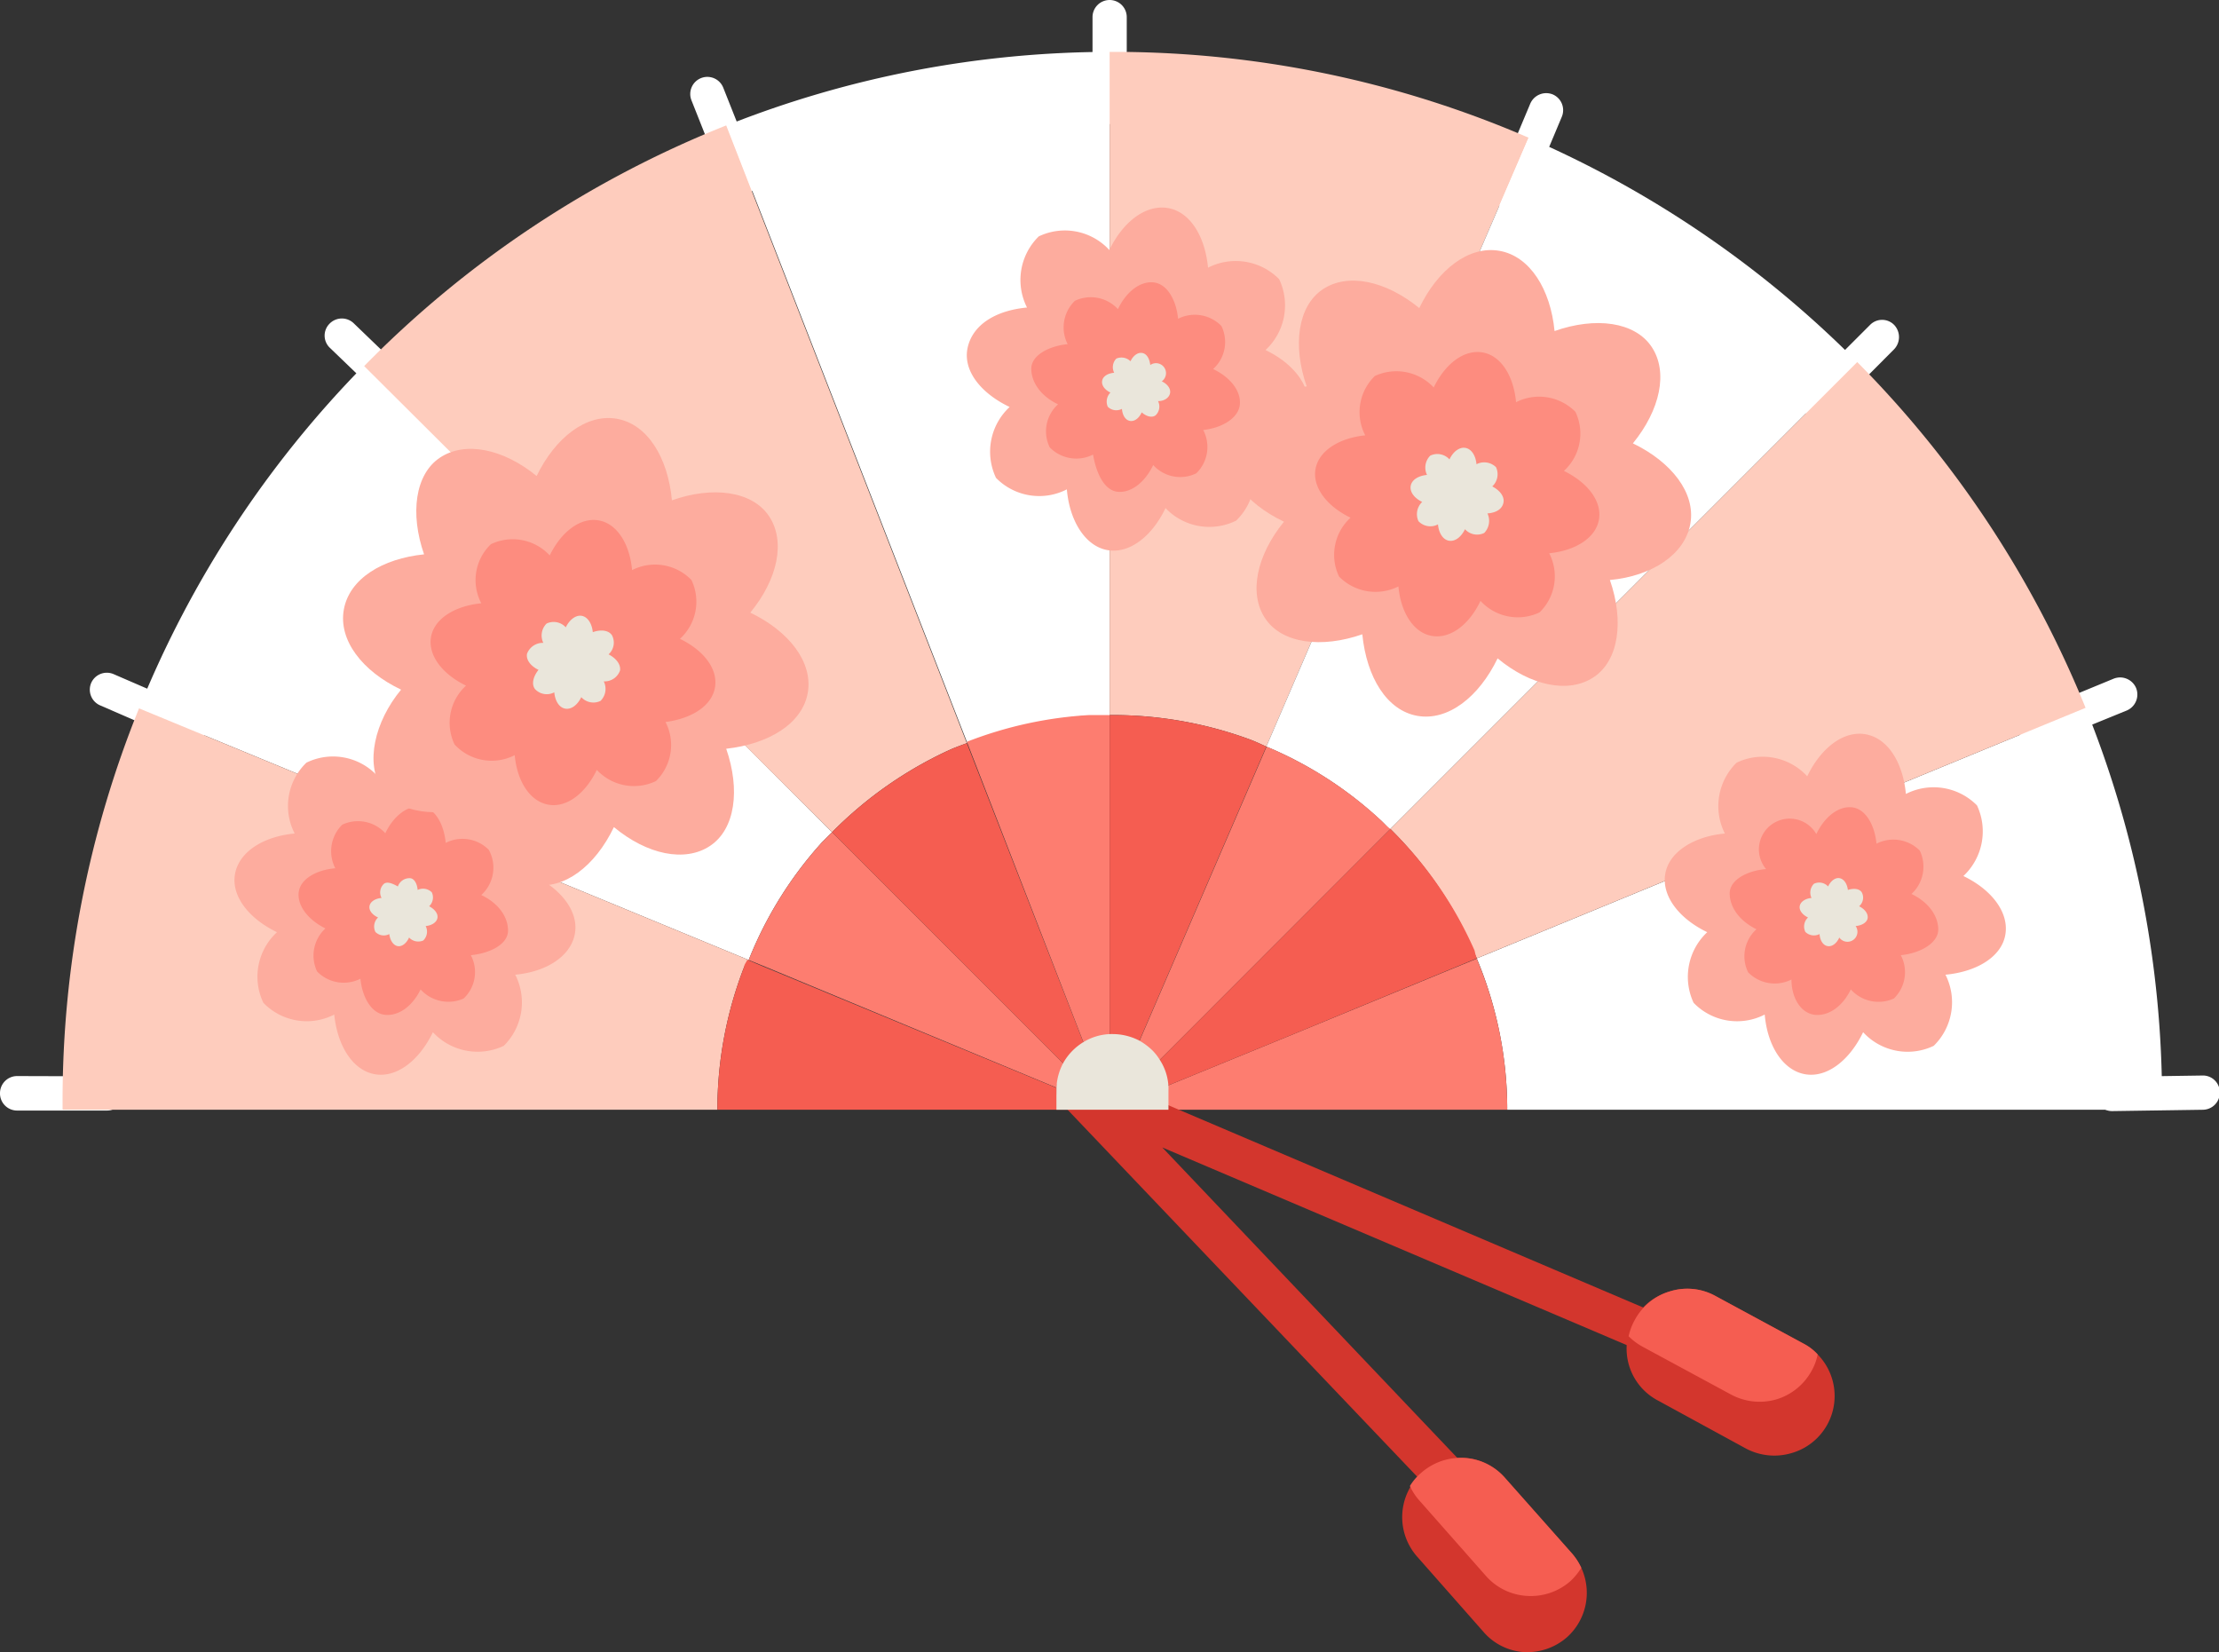 <svg xmlns="http://www.w3.org/2000/svg" viewBox="0 0 82.99 61.78"><rect x="0" y="0" width="82.99" height="61.78" fill="#333333" stroke="none"/><defs><style>.cls-1{isolation:isolate;}.cls-2{fill:#fff;}.cls-3{fill:#dc4437;}.cls-4{fill:#feccbd;}.cls-5{fill:#d3362d;}.cls-6{fill:#606060;}.cls-7{fill:#fd7d70;}.cls-8{fill:#f55d51;}.cls-9{fill:#eae6db;}.cls-10{mix-blend-mode:multiply;}.cls-11{fill:#fdac9e;}.cls-12{fill:#fd8c7f;}</style></defs><title>Asset 11</title><g class="cls-1"><g id="Layer_2" data-name="Layer 2"><g id="illustrations"><path class="cls-2" d="M42.14,4a.64.64,0,0,1-.64.64h0A.64.64,0,0,1,40.86,4V.64A.64.64,0,0,1,41.5,0h0a.64.64,0,0,1,.64.64Z"/><path class="cls-2" d="M68.45,15.46a.65.65,0,0,1-.91,0h0a.65.65,0,0,1,0-.91l2.4-2.4a.63.63,0,0,1,.9,0h0a.66.66,0,0,1,0,.91Z"/><path class="cls-2" d="M57.11,7.47a.65.65,0,0,1-.84.34h0A.64.64,0,0,1,55.92,7l1.31-3.12a.65.65,0,0,1,.84-.35h0a.64.64,0,0,1,.34.84Z"/><path class="cls-2" d="M76.4,27.85a.63.63,0,0,1-.83-.35h0a.63.63,0,0,1,.35-.83l3.13-1.29a.65.65,0,0,1,.84.35h0a.65.65,0,0,1-.35.84Z"/><path class="cls-2" d="M79,41.55a.63.63,0,0,1-.64-.63h0a.64.64,0,0,1,.63-.65l3.38-.05a.63.63,0,0,1,.65.63h0a.64.64,0,0,1-.62.65Z"/><path class="cls-2" d="M7.37,26.56a.64.64,0,0,1,.33.84h0a.64.64,0,0,1-.84.33L3.75,26.38a.64.64,0,0,1-.34-.84h0a.64.64,0,0,1,.84-.33Z"/><path class="cls-2" d="M28.3,6.43a.64.64,0,0,1-.36.83h0a.64.64,0,0,1-.83-.36L25.86,3.75a.64.64,0,0,1,.36-.83h0a.64.64,0,0,1,.83.36Z"/><path class="cls-2" d="M15.65,14.42a.63.63,0,0,1,0,.9h0a.64.64,0,0,1-.91,0L12.33,13a.63.63,0,0,1,0-.9h0a.64.64,0,0,1,.91,0Z"/><path class="cls-2" d="M4,40.25a.64.64,0,0,1,.64.64h0a.64.64,0,0,1-.64.64H.64A.64.64,0,0,1,0,40.88H0a.64.64,0,0,1,.64-.64Z"/><path class="cls-2" d="M30.74,31.5l.38-.38L13.64,13.64A39.3,39.3,0,0,0,5.2,26.49L28,35.9A14.63,14.63,0,0,1,30.74,31.5Z"/><polygon class="cls-3" points="41.5 41.5 41.5 41.5 41.5 41.5 41.5 41.5"/><path class="cls-4" d="M28,35.9,5.2,26.49h0a39.08,39.08,0,0,0-2.86,14.7c0,.1,0,.21,0,.31H26.83a14.78,14.78,0,0,1,1-5.34Z"/><polygon class="cls-5" points="41.5 41.5 41.5 41.5 41.5 41.5 41.5 41.5"/><path class="cls-4" d="M35.5,28.05c.22-.1.45-.18.66-.26l-9-23.1a39.37,39.37,0,0,0-13.54,9L31.12,31.12A14.93,14.93,0,0,1,35.5,28.05Z"/><polygon class="cls-3" points="41.5 41.5 41.5 41.5 41.5 41.5 41.5 41.5"/><path class="cls-2" d="M40.74,26.76l.76,0V1.94A38.91,38.91,0,0,0,27.18,4.69l9,23.1A14.91,14.91,0,0,1,40.74,26.76Z"/><path class="cls-4" d="M41.6,26.74a14.88,14.88,0,0,1,5.11.9c.22.08.43.18.65.28L57.17,5.15A39.06,39.06,0,0,0,41.6,1.94h-.1v24.8Z"/><path class="cls-2" d="M51.6,30.64c.14.12.25.25.38.38L69.46,13.54A39.3,39.3,0,0,0,57.17,5.15L47.36,27.92A14.43,14.43,0,0,1,51.6,30.64Z"/><path class="cls-2" d="M78,26.47l-22.11,9.1-.66.27a14.63,14.63,0,0,1,1.14,5.66H80.86c0-.1,0-.21,0-.31A39.11,39.11,0,0,0,78,26.47Z"/><path class="cls-4" d="M55.13,35.57c0,.09.07.18.1.27L78,26.47a39.34,39.34,0,0,0-8.54-12.93L52,31A14.72,14.72,0,0,1,55.13,35.57Z"/><polygon class="cls-6" points="55.23 35.84 55.23 35.84 48.38 38.67 55.23 35.84"/><path class="cls-7" d="M30.74,31.5A14.63,14.63,0,0,0,28,35.9l.64.26L41.5,41.5,31.12,31.12Z"/><path class="cls-8" d="M41.5,41.5H26.83a14.78,14.78,0,0,1,1-5.34c0-.09.08-.17.12-.27l.64.27,10.92,4.52Z"/><polygon class="cls-6" points="41.5 41.5 28.59 36.16 27.95 35.9 27.95 35.9 41.5 41.5 41.5 41.5 41.5 41.5"/><path class="cls-8" d="M36.16,27.79c-.21.08-.44.16-.66.26a14.93,14.93,0,0,0-4.38,3.07L41.5,41.5h0Z"/><rect class="cls-6" x="41.5" y="41.5" transform="translate(-15.96 29.53) rotate(-33.23)"/><path class="cls-7" d="M41.5,41.5V26.74l-.76,0a14.91,14.91,0,0,0-4.58,1L41.5,41.5Z"/><rect class="cls-6" x="41.5" y="41.5"/><path class="cls-8" d="M41.5,41.5l5.86-13.58c-.22-.1-.43-.2-.65-.28a14.88,14.88,0,0,0-5.11-.9h-.1V41.5Z"/><path class="cls-7" d="M52,31l-8.61,8.62L41.51,41.5h0l1.11-2.58,4.75-11a14.51,14.51,0,0,1,4.24,2.72C51.73,30.75,51.85,30.89,52,31Z"/><path class="cls-7" d="M56.37,41.5H41.51l2.18-.91,4.69-1.92,6.85-2.82A14.5,14.5,0,0,1,56.37,41.5Z"/><polygon class="cls-6" points="41.5 41.5 41.5 41.5 41.5 41.5 41.5 41.5"/><path class="cls-8" d="M55.23,35.84l-6.85,2.83-4.69,1.92-2.18.91,1.86-1.86L52,31a14.56,14.56,0,0,1,3.15,4.55C55.17,35.66,55.2,35.75,55.23,35.84Z"/><path class="cls-5" d="M54.78,56.74a.75.75,0,0,1-.57-.25L39.69,41.25A.79.79,0,0,1,40.57,40L64.05,50a.78.78,0,0,1,.42,1,.79.79,0,0,1-1,.42l-20-8.51L55.35,55.41a.8.8,0,0,1,0,1.11A.76.76,0,0,1,54.78,56.74Z"/><path class="cls-5" d="M64.15,48.46l3.31,1.79a1.9,1.9,0,0,1,.52.4A2.22,2.22,0,0,1,67,54.34a2.26,2.26,0,0,1-1.7-.17L62,52.37a2.19,2.19,0,0,1-.89-3,2.21,2.21,0,0,1,1.32-1.07A2.18,2.18,0,0,1,64.15,48.46Z"/><path class="cls-8" d="M64.15,48.46l3.31,1.79a1.9,1.9,0,0,1,.52.4,2,2,0,0,1-.22.6,2.23,2.23,0,0,1-1.32,1.08,2.26,2.26,0,0,1-1.7-.18l-3.31-1.79a2.28,2.28,0,0,1-.52-.39,2.25,2.25,0,0,1,.23-.61,2.21,2.21,0,0,1,1.32-1.07A2.18,2.18,0,0,1,64.15,48.46Z"/><path class="cls-9" d="M43.7,40.76v.74H39.51v-.82a2.17,2.17,0,0,1,.25-.92,2.13,2.13,0,0,1,.76-.79,2.05,2.05,0,0,1,1-.3h.1a2.16,2.16,0,0,1,1,.25,2.41,2.41,0,0,1,.48.36,1.93,1.93,0,0,1,.28.36,2,2,0,0,1,.32,1A1,1,0,0,1,43.7,40.76Z"/><g class="cls-10"><path class="cls-11" d="M19.27,36.45a2.28,2.28,0,0,1-.43,2.66,2.28,2.28,0,0,1-2.65-.51c-.51,1.06-1.36,1.72-2.18,1.57s-1.39-1.06-1.51-2.23a2.25,2.25,0,0,1-2.65-.44,2.26,2.26,0,0,1,.51-2.64c-1.06-.51-1.72-1.36-1.57-2.18s1.05-1.4,2.23-1.51a2.25,2.25,0,0,1,.44-2.65A2.26,2.26,0,0,1,14.1,29c.51-1.06,1.36-1.72,2.18-1.57s1.39,1.06,1.51,2.23a2.27,2.27,0,0,1,2.65.43,2.26,2.26,0,0,1-.51,2.64c1.06.51,1.72,1.36,1.57,2.19S20.45,36.34,19.27,36.45Z"/><path class="cls-12" d="M17.61,35.72a1.36,1.36,0,0,1-.27,1.62A1.4,1.4,0,0,1,15.73,37c-.31.64-.83,1-1.33.95s-.85-.64-.92-1.35a1.39,1.39,0,0,1-1.62-.27,1.38,1.38,0,0,1,.31-1.61c-.64-.32-1.05-.84-1-1.34s.65-.85,1.37-.91a1.39,1.39,0,0,1,.26-1.63,1.38,1.38,0,0,1,1.61.32c.31-.65.83-1.05,1.34-1s.85.64.92,1.36a1.38,1.38,0,0,1,1.61.26A1.38,1.38,0,0,1,18,33.47c.65.31,1,.82,1,1.33S18.33,35.65,17.61,35.72Z"/><path class="cls-9" d="M15.92,34.63a.46.46,0,0,1-.09.54.47.47,0,0,1-.53-.11c-.1.22-.27.35-.43.32s-.28-.21-.31-.45a.44.44,0,0,1-.52-.08.46.46,0,0,1,.1-.54c-.22-.1-.35-.27-.32-.43s.21-.28.45-.3a.44.44,0,0,1,.09-.53c.13-.1.34,0,.52.1a.46.46,0,0,1,.44-.31c.17,0,.28.2.3.44a.46.46,0,0,1,.53.09.45.45,0,0,1-.1.52c.21.11.34.28.31.44S16.15,34.61,15.92,34.63Z"/></g><g class="cls-10"><path class="cls-11" d="M46.67,16.82a2.25,2.25,0,0,1-.44,2.65A2.26,2.26,0,0,1,43.59,19c-.51,1.07-1.36,1.72-2.18,1.57S40,19.48,39.9,18.3a2.26,2.26,0,0,1-2.65-.43,2.28,2.28,0,0,1,.51-2.65C36.69,14.71,36,13.86,36.19,13s1.05-1.39,2.22-1.5a2.28,2.28,0,0,1,.44-2.66,2.26,2.26,0,0,1,2.64.51c.51-1.06,1.36-1.71,2.19-1.57s1.39,1.06,1.5,2.23a2.28,2.28,0,0,1,2.66.43,2.28,2.28,0,0,1-.51,2.65c1.06.51,1.71,1.36,1.57,2.18S47.84,16.7,46.67,16.82Z"/><path class="cls-12" d="M45,16.08a1.37,1.37,0,0,1-.26,1.62,1.36,1.36,0,0,1-1.61-.31c-.31.65-.83,1.05-1.33,1S41,17.7,40.88,17a1.39,1.39,0,0,1-1.62-.27,1.36,1.36,0,0,1,.31-1.61c-.65-.31-1-.83-1-1.33s.65-.85,1.36-.92a1.38,1.38,0,0,1,.27-1.62,1.38,1.38,0,0,1,1.61.31c.31-.65.83-1.05,1.33-1s.85.64.92,1.36a1.39,1.39,0,0,1,1.62.27,1.36,1.36,0,0,1-.31,1.61c.65.31,1.05.83,1,1.33S45.72,16,45,16.08Z"/><path class="cls-9" d="M43.31,15a.45.45,0,0,1-.09.53c-.13.1-.34.05-.52-.11-.1.22-.27.35-.44.32s-.28-.21-.3-.45a.45.45,0,0,1-.53-.08.48.48,0,0,1,.1-.53c-.21-.1-.34-.27-.31-.44s.21-.28.45-.3a.46.46,0,0,1,.08-.53.48.48,0,0,1,.53.1c.1-.21.27-.34.44-.31s.27.21.3.45a.37.37,0,1,1,.43.61c.21.1.34.27.31.44S43.55,15,43.31,15Z"/></g><g class="cls-10"><path class="cls-11" d="M72.76,36.45a2.28,2.28,0,0,1-.44,2.66,2.26,2.26,0,0,1-2.64-.51c-.51,1.06-1.36,1.72-2.18,1.57S66.1,39.11,66,37.94a2.26,2.26,0,0,1-2.66-.44,2.29,2.29,0,0,1,.51-2.64c-1.06-.51-1.71-1.36-1.57-2.18s1.06-1.4,2.23-1.51a2.27,2.27,0,0,1,.44-2.65,2.26,2.26,0,0,1,2.64.51c.51-1.06,1.36-1.72,2.19-1.57s1.39,1.06,1.5,2.23a2.28,2.28,0,0,1,2.66.43,2.29,2.29,0,0,1-.51,2.64c1.06.51,1.71,1.36,1.57,2.19S73.93,36.34,72.76,36.45Z"/><path class="cls-12" d="M71.09,35.72a1.37,1.37,0,0,1-.26,1.62A1.39,1.39,0,0,1,69.22,37c-.31.64-.83,1-1.34.95S67,37.34,67,36.63a1.39,1.39,0,0,1-1.62-.27,1.36,1.36,0,0,1,.31-1.61c-.65-.32-1-.84-1-1.34s.64-.85,1.36-.91a1.15,1.15,0,1,1,1.88-1.31c.31-.65.83-1.05,1.33-1s.85.64.92,1.36a1.39,1.39,0,0,1,1.62.26,1.39,1.39,0,0,1-.31,1.62c.64.31,1,.82,1,1.33S71.81,35.65,71.09,35.72Z"/><path class="cls-9" d="M69.4,34.63a.37.37,0,1,1-.61.43c-.1.22-.27.35-.44.32s-.28-.21-.3-.45a.46.46,0,0,1-.53-.08.46.46,0,0,1,.1-.54c-.21-.1-.34-.27-.31-.43s.21-.28.44-.3a.47.47,0,0,1,.09-.53.45.45,0,0,1,.53.1c.1-.21.27-.34.43-.31s.28.2.31.44c.22-.07.43-.05.52.09a.42.42,0,0,1-.1.52c.22.11.34.28.32.44S69.64,34.61,69.4,34.63Z"/></g><g class="cls-10"><path class="cls-11" d="M27.16,28c.53,1.53.34,3-.6,3.63s-2.36.33-3.6-.7c-.7,1.46-1.86,2.35-3,2.15s-1.91-1.44-2.06-3c-1.52.53-3,.35-3.62-.59S14,27,15,25.79c-1.45-.69-2.35-1.85-2.14-3s1.44-1.9,3-2.06c-.53-1.52-.34-3,.6-3.62s2.36-.33,3.61.69c.7-1.44,1.86-2.34,3-2.14s1.91,1.44,2.06,3.05c1.52-.54,3-.35,3.63.59s.33,2.36-.7,3.61c1.46.7,2.35,1.86,2.15,3S28.77,27.82,27.16,28Z"/><path class="cls-12" d="M24.89,27a1.88,1.88,0,0,1-.36,2.21,1.9,1.9,0,0,1-2.21-.42c-.42.88-1.13,1.43-1.82,1.3s-1.16-.88-1.25-1.85A1.89,1.89,0,0,1,17,27.84a1.88,1.88,0,0,1,.43-2.2c-.89-.43-1.43-1.14-1.31-1.82S17,22.66,18,22.56a1.86,1.86,0,0,1,.36-2.21,1.89,1.89,0,0,1,2.2.42c.43-.88,1.14-1.43,1.83-1.31s1.16.88,1.25,1.86a1.89,1.89,0,0,1,2.22.37,1.88,1.88,0,0,1-.43,2.2c.89.43,1.43,1.13,1.31,1.82S25.87,26.87,24.89,27Z"/><path class="cls-9" d="M22.58,25.48a.63.63,0,0,1-.12.73.61.61,0,0,1-.72-.14c-.14.29-.37.47-.6.43s-.38-.29-.41-.61a.6.6,0,0,1-.72-.12c-.14-.18-.07-.47.13-.72-.29-.14-.47-.37-.43-.6a.63.63,0,0,1,.61-.41.63.63,0,0,1,.12-.72.61.61,0,0,1,.72.14c.14-.29.38-.47.6-.43s.38.29.41.61c.31-.11.6-.07.72.12a.59.59,0,0,1-.13.71c.29.15.46.38.43.6A.61.61,0,0,1,22.58,25.48Z"/></g><g class="cls-10"><path class="cls-11" d="M60.21,21.69c.53,1.52.34,3-.6,3.63s-2.36.33-3.6-.7c-.7,1.45-1.86,2.35-3,2.15s-1.9-1.44-2.06-3.05c-1.52.53-3,.35-3.63-.59s-.32-2.37.7-3.62c-1.45-.69-2.35-1.85-2.15-3s1.45-1.91,3-2.06c-.53-1.52-.34-3,.6-3.63s2.36-.32,3.61.7c.7-1.45,1.86-2.34,3-2.14s1.91,1.44,2.06,3c1.53-.54,3-.35,3.63.59s.32,2.36-.7,3.61c1.45.7,2.35,1.86,2.15,3S61.81,21.54,60.21,21.69Z"/><path class="cls-12" d="M57.94,20.69a1.88,1.88,0,0,1-.36,2.21,1.89,1.89,0,0,1-2.21-.43c-.42.89-1.13,1.43-1.82,1.31s-1.16-.88-1.25-1.85a1.91,1.91,0,0,1-2.22-.37,1.88,1.88,0,0,1,.43-2.2c-.89-.43-1.43-1.14-1.31-1.82s.88-1.16,1.86-1.26a1.88,1.88,0,0,1,.36-2.22,1.91,1.91,0,0,1,2.2.43c.43-.89,1.14-1.43,1.83-1.31s1.16.88,1.25,1.86a1.91,1.91,0,0,1,2.22.36,1.89,1.89,0,0,1-.43,2.21c.88.43,1.43,1.13,1.31,1.82S58.92,20.59,57.94,20.69Z"/><path class="cls-9" d="M55.63,19.2a.65.65,0,0,1-.12.73.61.61,0,0,1-.72-.14c-.14.29-.37.47-.6.43s-.38-.29-.41-.61a.61.61,0,0,1-.73-.12.63.63,0,0,1,.14-.72c-.29-.14-.47-.37-.43-.6s.29-.38.61-.41a.63.63,0,0,1,.12-.72.61.61,0,0,1,.72.14c.14-.3.38-.47.6-.43s.38.28.41.61a.63.63,0,0,1,.73.11.62.62,0,0,1-.14.72c.29.15.46.38.42.6S56,19.17,55.63,19.2Z"/></g><path class="cls-5" d="M56.29,55.27l2.5,2.82a2.27,2.27,0,0,1,.35.54,2.23,2.23,0,0,1-.54,2.6,2.26,2.26,0,0,1-1.62.55A2.19,2.19,0,0,1,55.46,61L53,58.21a2.23,2.23,0,0,1-.23-2.64,2,2,0,0,1,.42-.49,2.24,2.24,0,0,1,1.61-.56A2.19,2.19,0,0,1,56.29,55.27Z"/><path class="cls-8" d="M56.29,55.27l2.5,2.82a2.27,2.27,0,0,1,.35.54,2.43,2.43,0,0,1-.41.5,2.24,2.24,0,0,1-1.62.55,2.21,2.21,0,0,1-1.53-.74l-2.49-2.82a2.17,2.17,0,0,1-.36-.55,2,2,0,0,1,.42-.49,2.24,2.24,0,0,1,1.61-.56A2.19,2.19,0,0,1,56.29,55.27Z"/></g></g></g></svg>